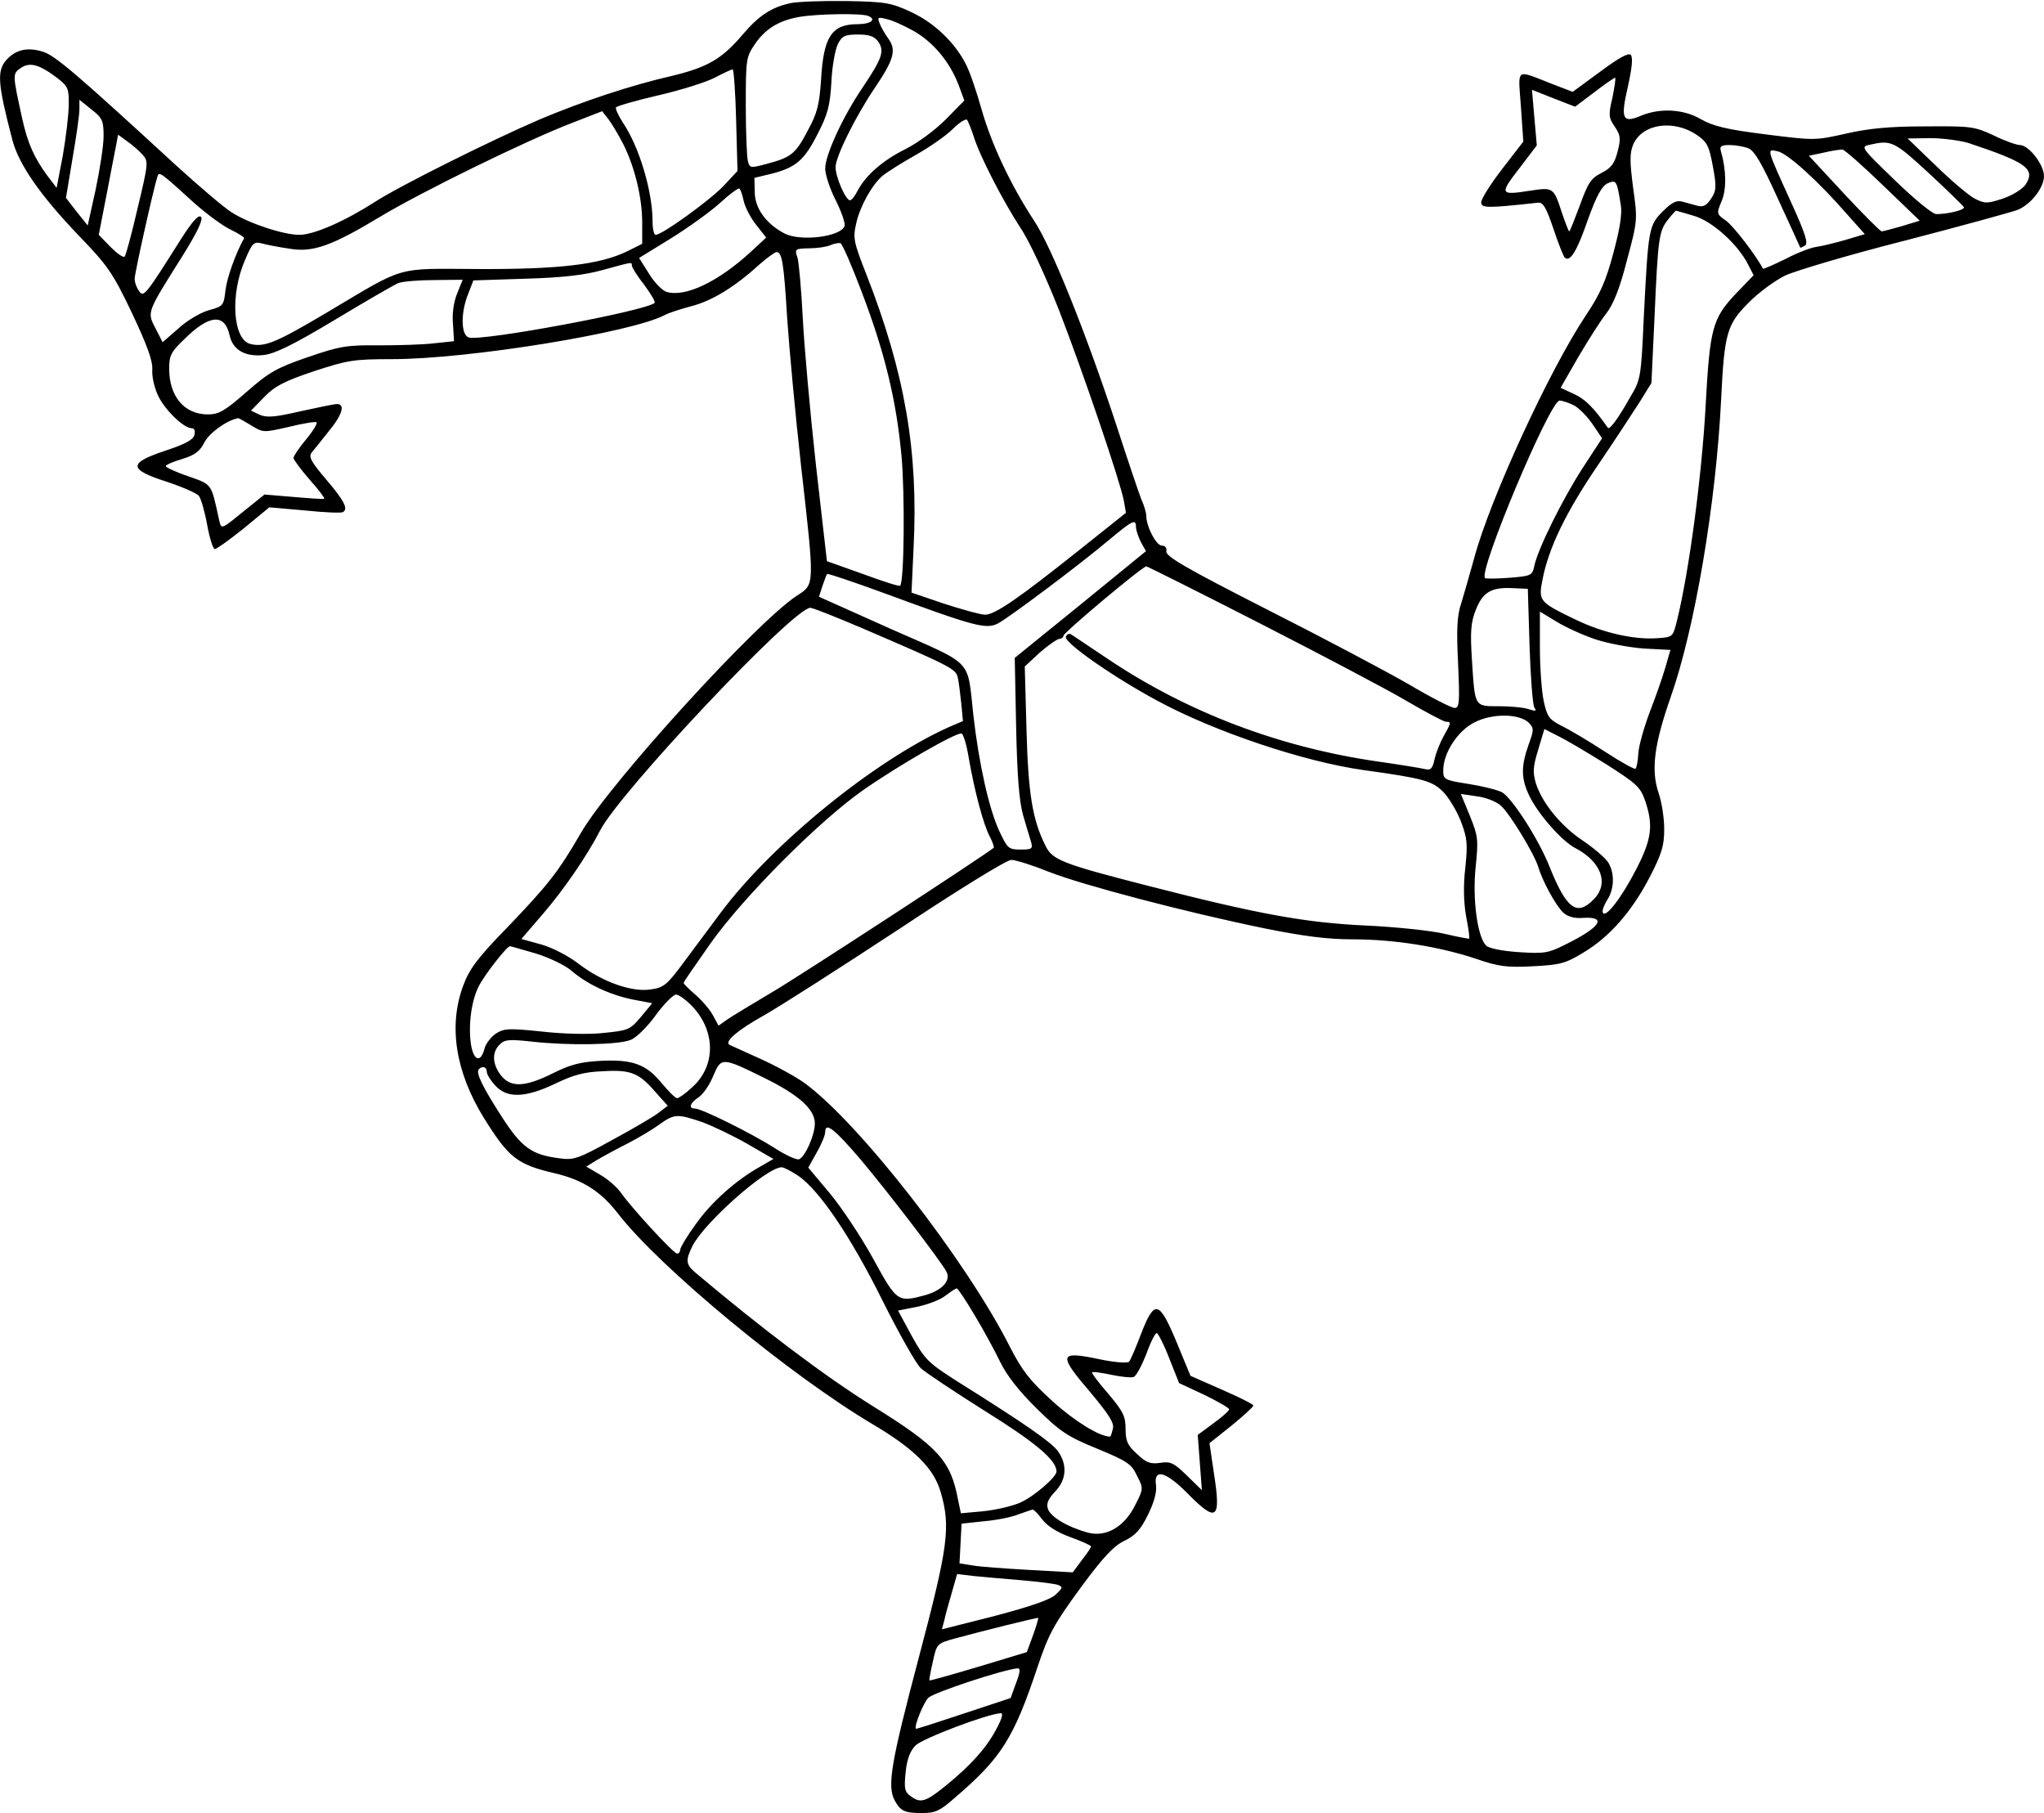 <?xml version="1.0" standalone="no"?>
<!DOCTYPE svg PUBLIC "-//W3C//DTD SVG 20010904//EN"
 "http://www.w3.org/TR/2001/REC-SVG-20010904/DTD/svg10.dtd">
<svg version="1.0" xmlns="http://www.w3.org/2000/svg"
 width="592pt" height="525pt" viewBox="0 0 592 525"
 preserveAspectRatio="xMidYMid meet">
<g transform="translate(0,525) scale(0.1,-0.1)"
fill="#000000" stroke="none">
<path d="M2290 5241 c-56 -12 -92 -36 -139 -91 -60 -71 -102 -95 -206 -120
-118 -27 -256 -73 -380 -125 -140 -60 -409 -194 -478 -239 -89 -57 -178 -96
-220 -96 -46 0 -146 33 -196 65 -21 13 -94 75 -162 137 -286 263 -349 317
-384 328 -44 14 -78 7 -105 -22 -30 -32 -27 -69 16 -234 19 -71 81 -160 191
-275 85 -88 99 -108 155 -225 45 -96 61 -139 59 -166 -1 -21 7 -54 18 -76 21
-42 74 -92 96 -92 8 0 11 -7 8 -20 -4 -14 -27 -26 -84 -45 -108 -36 -108 -54
4 -90 45 -15 87 -33 93 -41 6 -7 17 -45 24 -84 7 -38 17 -70 22 -70 5 0 43 27
84 60 l74 61 102 -9 c57 -6 106 -8 111 -5 16 9 5 32 -47 93 -45 53 -53 67 -43
80 7 8 29 36 49 61 39 47 49 79 24 79 -8 0 -56 -10 -106 -21 -74 -17 -97 -19
-118 -10 l-25 12 38 39 c31 32 58 46 144 75 98 32 115 35 226 35 222 0 695 77
791 128 11 6 45 17 75 25 60 15 127 56 196 119 24 21 47 38 52 38 16 0 21 -29
31 -193 6 -89 24 -281 40 -425 40 -353 40 -343 -12 -377 -116 -75 -543 -544
-625 -686 -66 -114 -95 -151 -218 -279 -82 -84 -106 -117 -123 -163 -44 -117
-23 -251 60 -385 71 -114 96 -134 203 -159 82 -19 134 -52 184 -116 121 -157
500 -470 740 -612 118 -70 175 -126 195 -194 30 -102 23 -157 -64 -485 -79
-299 -91 -367 -69 -409 17 -31 28 -37 79 -37 39 0 52 6 94 43 136 116 172 173
241 380 32 95 47 123 123 227 67 91 97 123 128 138 33 16 48 33 69 76 18 37
26 66 23 86 -7 49 29 39 92 -25 84 -85 97 -76 76 58 l-13 88 64 51 c34 28 63
54 63 58 0 4 -41 24 -91 46 l-91 40 -40 97 c-51 122 -64 125 -103 25 -15 -40
-31 -77 -35 -81 -4 -5 -43 -2 -85 7 -119 25 -122 15 -25 -98 53 -64 68 -87 63
-104 -3 -12 -6 -22 -8 -22 -30 0 -102 44 -166 102 -66 60 -88 88 -124 158
-127 251 -437 649 -595 764 -25 18 -83 50 -130 71 -47 21 -86 39 -88 40 -13
10 24 42 101 85 51 29 227 142 393 251 173 115 310 199 323 199 13 0 63 -16
110 -35 97 -38 397 -117 627 -164 110 -22 179 -31 251 -31 118 0 248 -20 357
-56 66 -23 91 -26 166 -22 78 4 94 8 145 39 76 45 141 119 193 219 35 68 42
91 42 139 0 32 -7 78 -16 104 -23 67 -13 142 35 279 70 199 131 560 146 863 9
190 17 216 79 278 28 29 76 64 106 79 30 14 188 61 350 102 162 42 307 82 323
88 38 15 77 64 77 98 0 33 -44 90 -70 90 -9 0 -44 12 -76 28 -56 26 -66 27
-199 26 -103 0 -163 -6 -229 -21 -89 -20 -91 -20 -233 -2 -113 14 -152 24
-187 44 -50 29 -117 33 -173 10 -54 -23 -60 -10 -38 85 12 55 15 84 8 91 -7 7
-35 -9 -89 -49 l-79 -58 -60 23 c-108 42 -98 49 -90 -66 l7 -101 -61 -79 c-34
-44 -61 -87 -61 -97 0 -17 18 -17 164 -1 15 2 24 -13 45 -75 14 -42 29 -80 33
-84 15 -14 35 17 67 110 25 69 40 97 57 105 25 11 27 9 38 -61 5 -25 -2 -69
-21 -140 -22 -82 -38 -119 -81 -183 -105 -158 -276 -529 -322 -700 -12 -44
-29 -102 -37 -129 -13 -38 -15 -76 -10 -177 5 -113 4 -129 -10 -129 -9 0 -68
30 -132 68 -64 37 -249 135 -411 217 -232 118 -294 154 -292 168 2 10 -3 17
-13 17 -16 0 -45 55 -45 86 0 9 -6 30 -14 47 -7 18 -40 115 -73 217 -88 267
-187 514 -238 591 -67 102 -123 220 -152 322 -14 50 -34 109 -45 130 -32 64
-93 122 -161 153 -56 26 -73 29 -187 31 -69 1 -141 -2 -160 -6z m224 -37 c26
-10 8 -24 -30 -24 -75 0 -99 -36 -106 -161 -5 -73 -11 -97 -39 -148 -35 -67
-48 -77 -120 -96 -45 -12 -48 -12 -53 9 -3 11 -6 84 -6 160 0 136 1 141 27
179 30 44 70 68 128 78 52 9 179 11 199 3z m131 -43 c57 -32 105 -89 131 -156
l17 -46 -54 -55 c-31 -31 -81 -68 -117 -86 -66 -33 -114 -75 -138 -120 -8 -16
-18 -28 -22 -28 -13 0 -42 68 -42 96 0 30 58 147 112 227 57 84 65 112 41 145
-11 15 -22 35 -26 46 -6 16 -4 17 20 11 16 -3 51 -19 78 -34z m-101 -32 c18
-27 11 -48 -44 -130 -57 -83 -110 -197 -110 -237 0 -18 14 -60 31 -93 17 -34
28 -67 25 -74 -12 -31 -128 -45 -174 -21 -53 28 -85 72 -86 118 l-1 43 50 12
c70 18 95 39 134 117 29 56 35 81 39 149 2 45 11 94 19 110 12 23 20 27 58 27
33 0 47 -5 59 -21z m-2378 -105 c31 -24 34 -31 33 -78 0 -28 -8 -94 -17 -146
l-18 -94 -26 34 c-39 53 -58 95 -74 168 -28 128 -28 128 -4 145 26 18 53 11
106 -29z m1966 -121 l4 -148 -40 -43 c-40 -42 -178 -142 -197 -142 -5 0 -9 17
-9 39 0 87 -39 217 -86 286 -13 20 -22 40 -20 44 3 4 58 20 123 35 65 15 138
38 163 51 25 13 48 24 52 24 3 1 8 -65 10 -146z m2538 64 c-12 -50 -11 -58 7
-84 16 -24 18 -34 8 -72 -9 -35 -18 -47 -47 -62 -30 -15 -39 -29 -62 -93 -16
-42 -29 -76 -31 -76 -2 0 -11 24 -21 53 -24 74 -25 75 -91 65 -89 -14 -91 -11
-33 64 l51 67 -7 80 -7 81 63 -25 62 -24 57 43 c31 24 58 42 59 41 2 -2 -2
-28 -8 -58z m-4370 -112 c0 -27 -11 -97 -23 -154 l-23 -104 -32 40 -31 40 19
114 c11 63 20 127 20 142 l0 28 35 -28 c32 -25 35 -33 35 -78z m1505 -22 c34
-68 55 -156 55 -228 l0 -61 -42 -21 c-79 -39 -198 -53 -431 -52 -247 1 -208
12 -442 -127 -147 -87 -179 -100 -220 -90 -51 13 -59 144 -15 244 21 49 25 53
49 47 14 -4 50 -11 79 -15 68 -12 123 8 264 93 118 71 420 219 552 270 l90 35
18 -23 c10 -13 29 -45 43 -72z m1015 22 c18 -58 85 -187 135 -264 26 -38 72
-138 111 -236 71 -183 178 -498 189 -555 l6 -35 -133 -106 c-177 -141 -246
-189 -275 -189 -13 0 -66 15 -119 32 l-94 32 6 131 c14 278 -25 505 -137 791
-37 94 -39 105 -29 148 11 49 45 110 76 137 11 9 53 36 94 59 41 23 90 57 109
76 19 19 38 31 42 27 3 -5 12 -26 19 -48z m2095 4 c30 -21 35 -32 46 -91 11
-59 10 -70 -5 -93 -13 -20 -23 -25 -39 -21 -12 3 -32 9 -44 12 -17 5 -31 -2
-57 -28 -41 -41 -42 -50 -55 -304 -8 -179 -9 -183 -40 -235 -35 -62 -59 -94
-64 -88 -42 60 -67 84 -98 98 l-39 18 51 89 c29 49 65 106 81 126 21 27 39 72
60 154 31 115 31 118 18 210 -10 77 -10 100 0 125 26 61 117 74 185 28z
m-4502 -57 c17 -19 17 -24 -14 -153 -17 -74 -34 -137 -38 -142 -4 -4 -22 9
-41 28 l-34 35 23 118 c12 64 25 129 28 145 l5 27 26 -19 c15 -10 35 -28 45
-39z m5288 34 c168 -56 195 -75 166 -120 -10 -14 -37 -31 -66 -41 -46 -15 -52
-15 -82 0 -17 9 -68 52 -113 96 l-81 78 66 1 c36 0 86 -7 110 -14z m-115 -87
c55 -51 100 -95 102 -99 3 -8 -46 -20 -80 -20 -11 0 -63 43 -120 98 -99 96
-100 97 -72 103 62 14 70 10 170 -82z m-523 72 c18 -7 39 -42 87 -148 35 -76
64 -139 64 -140 1 -1 7 2 14 6 10 6 0 36 -39 122 -75 165 -72 157 -41 151 28
-5 117 -85 203 -184 l50 -56 -57 -17 c-31 -9 -69 -18 -84 -20 -15 -2 -55 -17
-89 -35 -35 -17 -64 -30 -65 -28 -21 40 -86 124 -107 139 -27 19 -28 20 -13
56 15 34 14 91 -2 146 -4 13 1 17 25 17 16 0 40 -4 54 -9z m391 -108 l106
-102 -52 -16 c-28 -8 -55 -15 -58 -15 -4 0 -53 49 -109 109 l-102 110 43 9
c24 6 48 9 54 9 7 -1 60 -48 118 -104z m-4889 -53 c34 -30 80 -64 103 -75 23
-11 40 -22 39 -25 -24 -42 -50 -115 -54 -151 -5 -44 -7 -46 -47 -57 -23 -6
-63 -29 -88 -52 l-47 -41 -21 41 c-24 47 -26 43 78 208 45 72 61 107 54 114
-7 7 -24 -12 -57 -63 -104 -165 -109 -171 -122 -152 -7 9 -13 25 -13 36 0 16
54 258 66 296 5 15 8 13 109 -79z m1589 8 c4 -18 20 -49 36 -69 l29 -37 -42
-39 c-96 -89 -193 -135 -247 -118 -12 4 -35 27 -50 52 l-29 46 91 56 c50 31
114 77 142 102 28 26 54 45 57 43 4 -2 9 -18 13 -36z m2752 -43 c53 -15 128
-83 157 -141 l16 -31 -54 -56 c-65 -70 -73 -98 -85 -322 -11 -202 -48 -481
-83 -622 -12 -48 -12 -48 -57 -51 -66 -5 -156 15 -235 53 -108 52 -110 54 -97
119 18 91 68 194 160 329 48 71 102 153 121 183 l34 55 9 192 c10 230 13 248
39 281 11 14 22 26 23 26 1 0 25 -7 52 -15z m-2410 -221 c66 -173 100 -312
115 -474 10 -109 8 -365 -4 -376 -2 -3 -51 13 -108 34 l-104 37 -32 280 c-17
154 -34 345 -38 425 -4 80 -11 157 -15 173 -9 26 -8 27 33 28 23 0 51 4 62 9
11 5 24 7 29 6 5 -1 33 -65 62 -142z m-666 77 c0 -5 16 -31 36 -56 19 -26 33
-49 30 -52 -23 -23 -506 -113 -539 -100 -22 8 -23 72 -1 126 l15 39 152 5
c108 3 172 11 222 25 88 24 85 24 85 13z m-506 -81 c-10 -24 -15 -59 -12 -89
l3 -49 -57 -6 c-32 -4 -104 -6 -160 -6 -93 1 -113 -2 -206 -34 -90 -31 -112
-43 -178 -101 -63 -55 -80 -65 -112 -65 -68 0 -112 52 -112 132 0 38 5 49 43
85 73 73 118 76 132 12 9 -42 45 -63 99 -57 33 4 86 30 206 102 88 53 171 101
183 106 12 5 59 9 104 9 l83 1 -16 -40z m3235 -324 c15 -8 39 -33 54 -55 l27
-40 -56 -86 c-59 -91 -130 -235 -140 -283 -6 -28 -8 -30 -72 -35 -37 -3 -69
-3 -71 -1 -20 19 188 514 216 514 8 0 26 -6 42 -14z m-3831 -58 c34 -21 35
-21 109 -4 41 10 77 16 80 13 3 -3 -11 -26 -31 -50 -20 -24 -36 -48 -36 -53 0
-5 21 -33 46 -62 26 -29 45 -54 43 -56 -2 -2 -42 1 -89 5 l-84 7 -46 -37 c-84
-68 -78 -66 -86 -34 -23 105 -19 99 -89 124 -36 12 -65 26 -65 29 0 4 21 13
48 21 36 11 51 22 64 48 14 27 63 63 97 70 2 1 19 -9 39 -21z m2562 -293 c0
-9 6 -28 14 -44 l15 -27 -190 -155 -190 -154 4 -200 c3 -144 9 -215 20 -255 9
-30 19 -65 23 -77 6 -21 3 -23 -30 -23 -35 0 -38 3 -62 54 -30 65 -59 196 -75
336 -18 165 3 142 -237 248 l-210 94 10 31 c6 18 12 34 14 35 1 2 76 -23 166
-56 263 -97 294 -105 329 -87 33 18 234 168 324 244 65 54 75 59 75 36z m355
-278 c176 -90 368 -191 426 -225 58 -34 111 -62 117 -62 16 0 15 -3 -7 -42
-10 -18 -22 -48 -26 -66 -6 -28 -11 -33 -28 -29 -12 3 -74 13 -137 22 -284 41
-550 142 -780 296 -52 35 -100 67 -106 71 -7 5 -14 2 -17 -6 -6 -16 135 -115
263 -184 165 -90 427 -178 600 -202 173 -24 197 -31 229 -62 16 -16 40 -55 52
-86 19 -50 20 -66 13 -134 -6 -52 -5 -98 2 -140 7 -35 11 -64 9 -66 -1 -1 -33
5 -71 14 -38 9 -141 20 -229 24 -174 8 -311 33 -630 115 -250 64 -277 75 -297
116 -38 76 -50 151 -55 337 l-5 182 43 40 c24 21 50 39 57 40 6 0 12 4 12 9 0
9 229 201 240 201 3 0 149 -73 325 -163z m785 -67 c3 -91 9 -171 14 -179 7
-10 4 -11 -15 -5 -13 5 -52 9 -86 9 -74 0 -71 -4 -80 137 -5 78 -3 106 11 141
20 52 45 67 106 64 l45 -2 5 -165z m-1933 51 c256 -110 272 -118 277 -143 3
-13 7 -46 10 -74 l5 -52 -42 -18 c-215 -97 -510 -337 -659 -536 -30 -40 -78
-105 -108 -145 -48 -65 -58 -73 -95 -78 -55 -9 -141 22 -209 74 -28 22 -76 47
-108 56 l-58 16 62 72 c62 72 129 170 166 242 56 110 560 645 609 645 7 0 75
-27 150 -59z m2123 -32 c36 -12 99 -24 142 -27 l76 -4 -15 -52 c-8 -28 -29
-87 -46 -131 -16 -43 -31 -96 -32 -117 -1 -22 -5 -41 -8 -44 -2 -3 -42 19 -88
49 -46 30 -103 64 -126 75 -37 19 -42 27 -52 72 -6 28 -11 98 -11 155 l0 104
48 -29 c26 -16 76 -39 112 -51z m-192 -242 c15 -16 15 -20 -1 -64 -22 -63 -22
-97 3 -149 27 -54 94 -130 133 -150 76 -40 98 -104 52 -149 -48 -49 -78 -27
-127 95 -31 79 -109 200 -138 216 -14 7 -58 18 -97 24 -70 11 -73 13 -73 39 0
50 41 114 90 139 52 27 130 26 158 -1z m224 -120 c88 -56 99 -66 113 -106 24
-72 19 -111 -27 -200 -43 -83 -89 -142 -96 -123 -2 6 4 22 13 36 21 32 22 79
2 110 -9 13 -42 41 -73 62 -63 42 -118 109 -136 167 -9 31 -8 47 7 96 l18 60
41 -21 c23 -11 85 -48 138 -81z m-1846 17 c16 -92 42 -192 61 -227 8 -16 13
-30 11 -32 -25 -21 -572 -378 -645 -420 -54 -32 -110 -66 -125 -76 l-27 -19
-15 28 c-8 16 -31 43 -50 60 -20 17 -36 33 -36 36 0 3 35 53 77 113 96 136
314 354 440 443 104 73 273 170 288 166 5 -1 15 -34 21 -72z m1541 -137 c26
-23 97 -140 108 -177 13 -43 52 -114 73 -133 12 -11 32 -17 55 -15 74 5 53
-27 -51 -78 -48 -24 -60 -26 -134 -21 -47 3 -86 11 -94 19 -25 25 -40 136 -30
228 8 79 7 89 -17 148 l-26 63 47 -7 c26 -3 57 -16 69 -27z m-2795 -428 c39
-12 84 -34 102 -49 45 -39 110 -70 177 -84 l58 -11 -33 -40 c-31 -37 -37 -39
-107 -46 -42 -5 -119 -3 -180 4 -96 10 -109 9 -133 -6 -14 -10 -28 -28 -32
-41 -11 -45 -32 -39 -40 10 -8 57 1 124 22 167 17 34 82 117 91 117 3 0 36
-10 75 -21z m454 -154 c68 -73 67 -174 -3 -235 -18 -17 -37 -30 -42 -30 -5 0
-25 20 -45 44 -45 55 -85 69 -179 64 -56 -3 -86 -11 -136 -36 -80 -40 -122
-42 -150 -6 -25 32 -27 67 -4 89 14 15 27 16 92 9 105 -12 253 -10 288 5 16 6
49 39 72 71 24 33 51 60 59 60 8 0 30 -16 48 -35z m207 -206 c100 -49 147 -91
147 -132 0 -34 -28 -97 -46 -104 -7 -2 -39 12 -71 33 -66 42 -211 114 -230
114 -20 0 -15 16 11 33 13 9 32 37 42 62 23 54 25 54 147 -6z m-803 17 c0 -7
11 -25 25 -40 34 -37 87 -35 173 6 52 25 83 34 138 36 82 5 105 -5 154 -62
l34 -38 -25 -19 c-13 -11 -73 -46 -134 -79 -101 -56 -114 -60 -155 -54 -80 10
-109 31 -166 119 -56 87 -77 129 -67 139 11 11 23 6 23 -8z m623 -145 c30 -11
89 -39 131 -63 l76 -44 -38 -22 c-70 -39 -142 -103 -187 -167 -25 -34 -45 -68
-45 -74 0 -6 -4 -11 -9 -11 -10 0 -131 131 -164 178 -12 16 -38 39 -60 51
l-39 23 31 19 c17 10 57 32 89 48 31 16 73 41 92 55 43 31 52 31 123 7z m460
-109 c76 -90 230 -291 248 -324 14 -26 -12 -54 -60 -68 -81 -22 -83 -21 -152
105 -35 64 -92 149 -126 190 l-62 74 24 43 c14 24 25 51 25 60 0 30 26 10 103
-80z m-182 -46 c62 -42 153 -177 244 -360 48 -96 98 -185 112 -198 13 -12 97
-68 186 -124 146 -91 207 -142 207 -175 0 -16 -66 -73 -105 -90 -22 -10 -70
-21 -106 -25 l-66 -6 -8 38 c-21 114 -57 154 -245 271 -140 87 -324 226 -516
388 -28 24 -29 35 -8 78 37 70 215 227 258 227 6 0 27 -11 47 -24z m511 -403
c26 -43 59 -104 75 -137 19 -39 54 -84 106 -135 68 -67 89 -81 175 -116 87
-36 99 -44 115 -78 19 -37 19 -38 -5 -85 -31 -63 -84 -94 -137 -80 -59 16
-109 46 -116 69 -5 15 1 29 21 50 33 34 36 78 8 117 -19 26 -95 79 -293 203
-83 53 -92 62 -130 130 l-40 74 55 11 c30 6 67 20 82 32 15 11 29 21 33 21 3
1 26 -34 51 -76z m564 -125 l29 -73 73 -34 c39 -19 72 -38 72 -42 0 -4 -20
-22 -45 -40 l-46 -34 6 -80 6 -80 -43 42 c-38 37 -48 42 -78 37 -29 -4 -41 1
-67 26 -27 24 -33 37 -33 72 0 37 -7 51 -50 102 -28 32 -49 60 -47 62 2 3 27
-1 56 -7 28 -6 58 -9 65 -6 7 3 23 33 36 66 12 34 26 61 30 61 4 0 21 -33 36
-72z m-368 -467 c14 -19 43 -38 82 -52 33 -12 60 -24 60 -27 0 -3 -12 -21 -27
-40 l-26 -35 -126 7 c-69 4 -143 9 -164 13 l-38 6 3 57 3 58 65 7 c36 3 81 12
100 20 19 7 38 13 41 14 3 0 15 -12 27 -28z m-58 -177 c47 -4 93 -10 103 -13
16 -6 16 -8 -5 -28 -15 -15 -74 -35 -176 -62 l-154 -39 7 26 c3 15 13 51 22
81 l15 53 52 -6 c28 -3 89 -8 136 -12z m32 -159 l-18 -49 -139 -42 c-77 -23
-141 -41 -143 -40 -1 2 3 26 10 55 11 51 12 52 62 66 73 20 241 62 243 60 1 0
-5 -23 -15 -50z m-49 -138 l-16 -44 -136 -45 c-75 -25 -137 -45 -138 -44 -7 6
23 78 36 90 18 16 215 81 258 85 9 1 8 -11 -4 -42z m-59 -137 c-29 -54 -74
-103 -145 -161 -57 -46 -72 -51 -99 -32 -20 14 -22 22 -17 71 4 39 13 62 29
78 20 20 207 91 246 93 9 1 4 -16 -14 -49z"/>
</g>
</svg>
